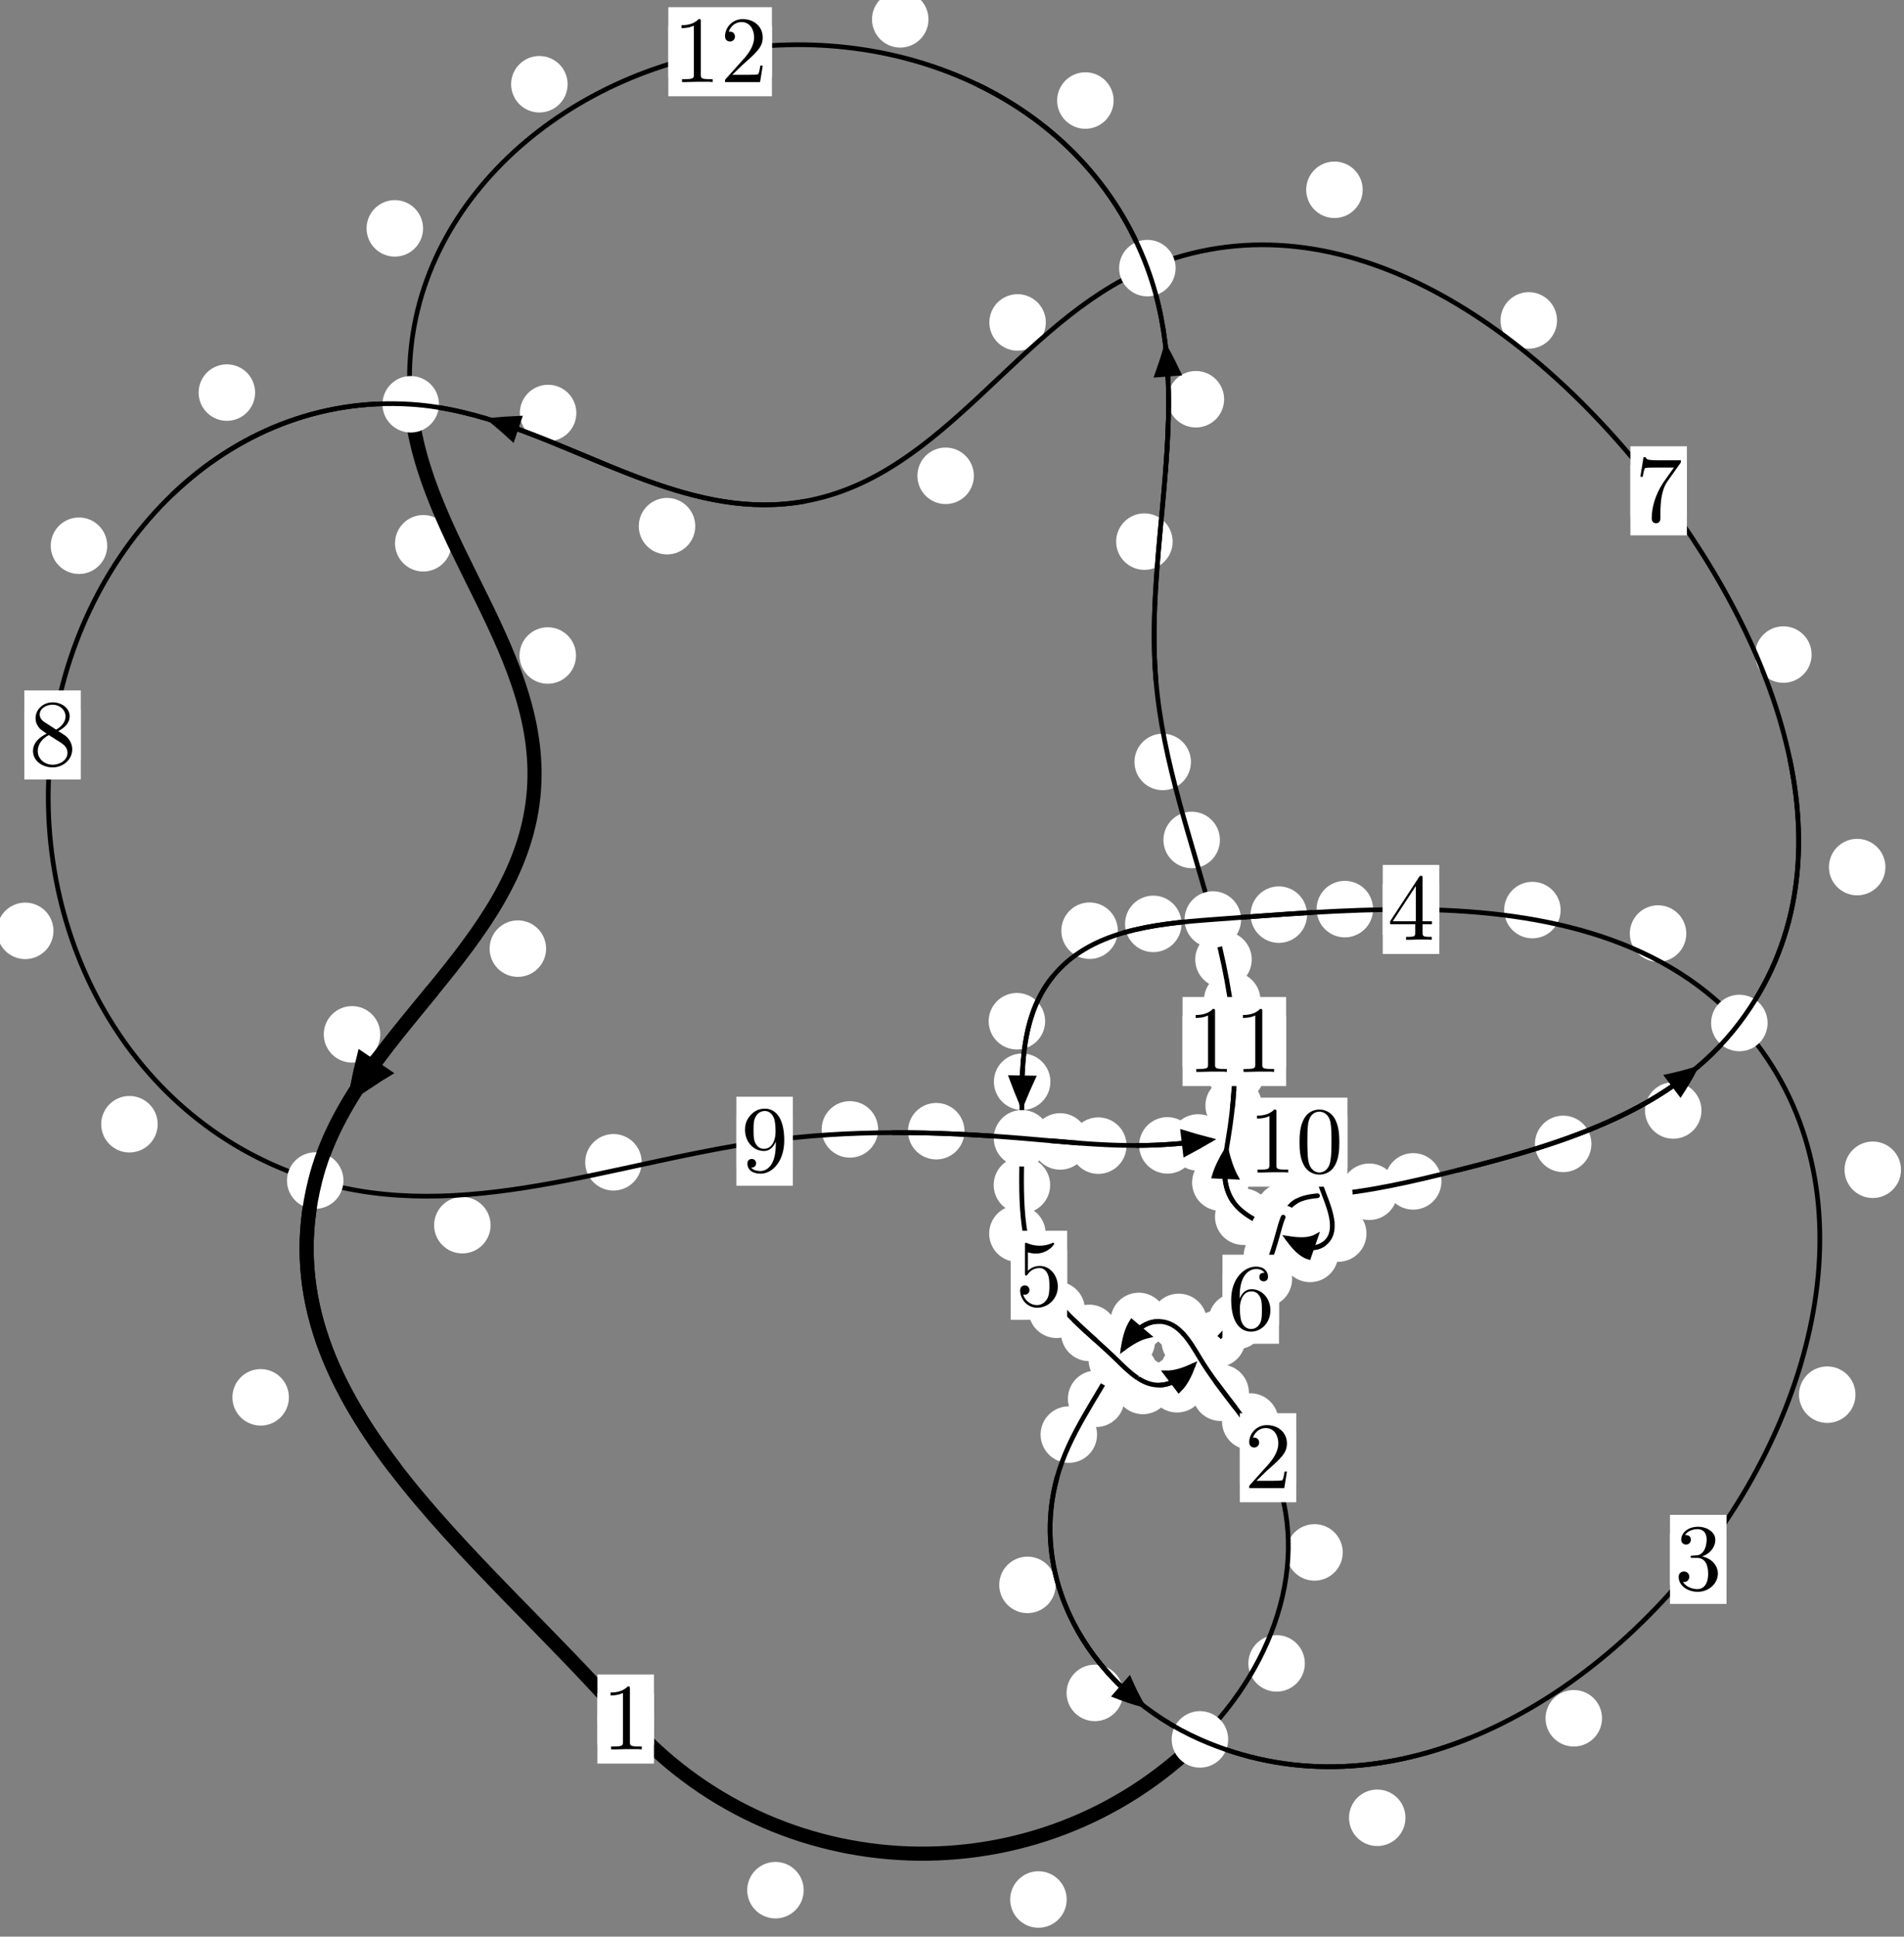 <?xml version="1.0"?>
<!-- Created by MetaPost 1.999 on 2021.07.05:2357 -->
<svg version="1.1" xmlns="http://www.w3.org/2000/svg" xmlns:xlink="http://www.w3.org/1999/xlink" width="201.518" height="204.868" viewBox="0 0 201.518 204.868">
<rect x="0" y="0" width="201.518" height="204.868" fill="#808080" stroke="none"/>
<!-- Original BoundingBox: -127.317062 -19.924866 74.201279 184.943192 -->
  <defs>
    <g transform="scale(0.01,0.01)" id="GLYPHcmr10_48">
      <path style="fill-rule: evenodd;" d="M460 -320C460 -400,455 -480,420 -554C374 -650,292 -666,250 -666C190 -666,117 -640,76 -547C44 -478,39 -400,39 -320C39 -245,43 -155,84 -79C127 2,200 22,249 22C303 22,379 1,423 -94C455 -163,460 -241,460 -320M249 -0C210 -0,151 -25,133 -121C122 -181,122 -273,122 -332C122 -396,122 -462,130 -516C149 -635,224 -644,249 -644C282 -644,348 -626,367 -527C377 -471,377 -395,377 -332C377 -257,377 -189,366 -125C351 -30,294 -0,249 -0"></path>
    </g>
    <g transform="scale(0.01,0.01)" id="GLYPHcmr10_49">
      <path style="fill-rule: evenodd;" d="M294 -640C294 -664,294 -666,271 -666C209 -602,121 -602,89 -602L89 -571C109 -571,168 -571,220 -597L220 -79C220 -43,217 -31,127 -31L95 -31L95 -0L257 -0L130 -3L217 -3L257 -3L297 -3L384 -3L419 -0L419 -31L387 -31C297 -31,294 -42,294 -79"></path>
    </g>
    <g transform="scale(0.01,0.01)" id="GLYPHcmr10_50">
      <path style="fill-rule: evenodd;" d="M127 -77L233 -180C389 -318,449 -372,449 -472C449 -586,359 -666,237 -666C124 -666,50 -574,50 -485C50 -429,100 -429,103 -429C120 -429,155 -441,155 -482C155 -508,137 -534,102 -534C94 -534,92 -534,89 -533C112 -598,166 -635,224 -635C315 -635,358 -554,358 -472C358 -392,308 -313,253 -251L61 -37C50 -26,50 -24,50 -0L421 -0L449 -174L424 -174C419 -144,412 -100,402 -85C395 -77,329 -77,307 -77"></path>
    </g>
    <g transform="scale(0.01,0.01)" id="GLYPHcmr10_51">
      <path style="fill-rule: evenodd;" d="M290 -352C372 -379,430 -449,430 -528C430 -610,342 -666,246 -666C145 -666,69 -606,69 -530C69 -497,91 -478,120 -478C151 -478,171 -500,171 -529C171 -579,124 -579,109 -579C140 -628,206 -641,242 -641C283 -641,338 -619,338 -529C338 -517,336 -459,310 -415C280 -367,246 -364,221 -363C213 -362,189 -360,182 -360C174 -359,167 -358,167 -348C167 -337,174 -337,191 -337L235 -337C317 -337,354 -269,354 -171C354 -35,285 -6,241 -6C198 -6,123 -23,88 -82C123 -77,154 -99,154 -137C154 -173,127 -193,98 -193C74 -193,42 -179,42 -135C42 -44,135 22,244 22C366 22,457 -69,457 -171C457 -253,394 -331,290 -352"></path>
    </g>
    <g transform="scale(0.01,0.01)" id="GLYPHcmr10_52">
      <path style="fill-rule: evenodd;" d="M294 -165L294 -78C294 -42,292 -31,218 -31L197 -31L197 -0L332 -0L238 -3L290 -3L332 -3L374 -3L427 -3L468 -0L468 -31L447 -31C373 -31,371 -42,371 -78L371 -165L471 -165L471 -196L371 -196L371 -651C371 -671,371 -677,355 -677C346 -677,343 -677,335 -665L28 -196L28 -165M300 -196L56 -196L300 -569"></path>
    </g>
    <g transform="scale(0.01,0.01)" id="GLYPHcmr10_53">
      <path style="fill-rule: evenodd;" d="M449 -201C449 -320,367 -420,259 -420C211 -420,168 -404,132 -369L132 -564C152 -558,185 -551,217 -551C340 -551,410 -642,410 -655C410 -661,407 -666,400 -666C399 -666,397 -666,392 -663C372 -654,323 -634,256 -634C216 -634,170 -641,123 -662C115 -665,113 -665,111 -665C101 -665,101 -657,101 -641L101 -345C101 -327,101 -319,115 -319C122 -319,124 -322,128 -328C139 -344,176 -398,257 -398C309 -398,334 -352,342 -334C358 -297,360 -258,360 -208C360 -173,360 -113,336 -71C312 -32,275 -6,229 -6C156 -6,99 -59,82 -118C85 -117,88 -116,99 -116C132 -116,149 -141,149 -165C149 -189,132 -214,99 -214C85 -214,50 -207,50 -161C50 -75,119 22,231 22C347 22,449 -74,449 -201"></path>
    </g>
    <g transform="scale(0.01,0.01)" id="GLYPHcmr10_54">
      <path style="fill-rule: evenodd;" d="M132 -328L132 -352C132 -605,256 -641,307 -641C331 -641,373 -635,395 -601C380 -601,340 -601,340 -556C340 -525,364 -510,386 -510C402 -510,432 -519,432 -558C432 -618,388 -666,305 -666C177 -666,42 -537,42 -316C42 -49,158 22,251 22C362 22,457 -72,457 -204C457 -331,368 -427,257 -427C189 -427,152 -376,132 -328M251 -6C188 -6,158 -66,152 -81C134 -128,134 -208,134 -226C134 -304,166 -404,256 -404C272 -404,318 -404,349 -342C367 -305,367 -254,367 -205C367 -157,367 -107,350 -71C320 -11,274 -6,251 -6"></path>
    </g>
    <g transform="scale(0.01,0.01)" id="GLYPHcmr10_55">
      <path style="fill-rule: evenodd;" d="M476 -609C485 -621,485 -623,485 -644L242 -644C120 -644,118 -657,114 -676L89 -676L56 -470L81 -470C84 -486,93 -549,106 -561C113 -567,191 -567,204 -567L411 -567C400 -551,321 -442,299 -409C209 -274,176 -135,176 -33C176 -23,176 22,222 22C268 22,268 -23,268 -33L268 -84C268 -139,271 -194,279 -248C283 -271,297 -357,341 -419"></path>
    </g>
    <g transform="scale(0.01,0.01)" id="GLYPHcmr10_56">
      <path style="fill-rule: evenodd;" d="M163 -457C117 -487,113 -521,113 -538C113 -599,178 -641,249 -641C322 -641,386 -589,386 -517C386 -460,347 -412,287 -377M309 -362C381 -399,430 -451,430 -517C430 -609,341 -666,250 -666C150 -666,69 -592,69 -499C69 -481,71 -436,113 -389C124 -377,161 -352,186 -335C128 -306,42 -250,42 -151C42 -45,144 22,249 22C362 22,457 -61,457 -168C457 -204,446 -249,408 -291C389 -312,373 -322,309 -362M209 -320L332 -242C360 -223,407 -193,407 -132C407 -58,332 -6,250 -6C164 -6,92 -68,92 -151C92 -209,124 -273,209 -320"></path>
    </g>
    <g transform="scale(0.01,0.01)" id="GLYPHcmr10_57">
      <path style="fill-rule: evenodd;" d="M367 -318L367 -286C367 -52,263 -6,205 -6C188 -6,134 -8,107 -42C151 -42,159 -71,159 -88C159 -119,135 -134,113 -134C97 -134,67 -125,67 -86C67 -19,121 22,206 22C335 22,457 -114,457 -329C457 -598,342 -666,253 -666C198 -666,149 -648,106 -603C65 -558,42 -516,42 -441C42 -316,130 -218,242 -218C303 -218,344 -260,367 -318M243 -241C227 -241,181 -241,150 -304C132 -341,132 -391,132 -440C132 -494,132 -541,153 -578C180 -628,218 -641,253 -641C299 -641,332 -607,349 -562C361 -530,365 -467,365 -421C365 -338,331 -241,243 -241"></path>
    </g>
  </defs>
  <path d="M85.062 199.951C85.062 199.158,84.748 198.398,84.187 197.838C83.627 197.277,82.866 196.962,82.074 196.962C81.281 196.962,80.521 197.277,79.96 197.838C79.4 198.398,79.085 199.158,79.085 199.951C79.085 200.744,79.4 201.504,79.96 202.064C80.521 202.625,81.281 202.94,82.074 202.94C82.866 202.94,83.627 202.625,84.187 202.064C84.748 201.504,85.062 200.744,85.062 199.951Z" style="fill: rgb(100%,100%,100%);stroke: none;"></path>
  <path d="M69.211 181.849C69.211 181.056,68.896 180.296,68.335 179.735C67.775 179.175,67.015 178.86,66.222 178.86C65.429 178.86,64.669 179.175,64.109 179.735C63.548 180.296,63.233 181.056,63.233 181.849C63.233 182.641,63.548 183.401,64.109 183.962C64.669 184.522,65.429 184.837,66.222 184.837C67.015 184.837,67.775 184.522,68.335 183.962C68.896 183.401,69.211 182.641,69.211 181.849Z" style="fill: rgb(100%,100%,100%);stroke: none;"></path>
  <path d="M138.103 175.96C138.103 175.167,137.788 174.407,137.228 173.846C136.667 173.286,135.907 172.971,135.114 172.971C134.322 172.971,133.562 173.286,133.001 173.846C132.441 174.407,132.126 175.167,132.126 175.96C132.126 176.752,132.441 177.513,133.001 178.073C133.562 178.633,134.322 178.948,135.114 178.948C135.907 178.948,136.667 178.633,137.228 178.073C137.788 177.513,138.103 176.752,138.103 175.96Z" style="fill: rgb(100%,100%,100%);stroke: none;"></path>
  <path d="M112.897 200.936C112.897 200.143,112.582 199.383,112.021 198.823C111.461 198.262,110.701 197.947,109.908 197.947C109.115 197.947,108.355 198.262,107.795 198.823C107.234 199.383,106.919 200.143,106.919 200.936C106.919 201.729,107.234 202.489,107.795 203.049C108.355 203.61,109.115 203.925,109.908 203.925C110.701 203.925,111.461 203.61,112.021 203.049C112.582 202.489,112.897 201.729,112.897 200.936Z" style="fill: rgb(100%,100%,100%);stroke: none;"></path>
  <path d="M135.316 150.372C135.316 149.58,135.001 148.82,134.441 148.259C133.88 147.699,133.12 147.384,132.327 147.384C131.535 147.384,130.774 147.699,130.214 148.259C129.653 148.82,129.338 149.58,129.338 150.372C129.338 151.165,129.653 151.925,130.214 152.486C130.774 153.046,131.535 153.361,132.327 153.361C133.12 153.361,133.88 153.046,134.441 152.486C135.001 151.925,135.316 151.165,135.316 150.372Z" style="fill: rgb(100%,100%,100%);stroke: none;"></path>
  <path d="M142.115 164.22C142.115 163.427,141.8 162.667,141.24 162.106C140.679 161.546,139.919 161.231,139.126 161.231C138.334 161.231,137.573 161.546,137.013 162.106C136.452 162.667,136.138 163.427,136.138 164.22C136.138 165.012,136.452 165.773,137.013 166.333C137.573 166.894,138.334 167.209,139.126 167.209C139.919 167.209,140.679 166.894,141.24 166.333C141.8 165.773,142.115 165.012,142.115 164.22Z" style="fill: rgb(100%,100%,100%);stroke: none;"></path>
  <path d="M128.907 141.874C128.907 141.081,128.592 140.321,128.032 139.76C127.471 139.2,126.711 138.885,125.918 138.885C125.126 138.885,124.366 139.2,123.805 139.76C123.245 140.321,122.93 141.081,122.93 141.874C122.93 142.666,123.245 143.426,123.805 143.987C124.366 144.547,125.126 144.862,125.918 144.862C126.711 144.862,127.471 144.547,128.032 143.987C128.592 143.426,128.907 142.666,128.907 141.874Z" style="fill: rgb(100%,100%,100%);stroke: none;"></path>
  <path d="M132.183 147.331C132.183 146.538,131.868 145.778,131.308 145.218C130.747 144.657,129.987 144.342,129.195 144.342C128.402 144.342,127.642 144.657,127.081 145.218C126.521 145.778,126.206 146.538,126.206 147.331C126.206 148.124,126.521 148.884,127.081 149.444C127.642 150.005,128.402 150.32,129.195 150.32C129.987 150.32,130.747 150.005,131.308 149.444C131.868 148.884,132.183 148.124,132.183 147.331Z" style="fill: rgb(100%,100%,100%);stroke: none;"></path>
  <path d="M123.518 139.737C123.518 138.944,123.203 138.184,122.643 137.623C122.082 137.063,121.322 136.748,120.53 136.748C119.737 136.748,118.977 137.063,118.416 137.623C117.856 138.184,117.541 138.944,117.541 139.737C117.541 140.529,117.856 141.29,118.416 141.85C118.977 142.411,119.737 142.725,120.53 142.725C121.322 142.725,122.082 142.411,122.643 141.85C123.203 141.29,123.518 140.529,123.518 139.737Z" style="fill: rgb(100%,100%,100%);stroke: none;"></path>
  <path d="M127.746 139.837C127.746 139.045,127.431 138.285,126.87 137.724C126.31 137.164,125.55 136.849,124.757 136.849C123.964 136.849,123.204 137.164,122.644 137.724C122.083 138.285,121.768 139.045,121.768 139.837C121.768 140.63,122.083 141.39,122.644 141.951C123.204 142.511,123.964 142.826,124.757 142.826C125.55 142.826,126.31 142.511,126.87 141.951C127.431 141.39,127.746 140.63,127.746 139.837Z" style="fill: rgb(100%,100%,100%);stroke: none;"></path>
  <path d="M119.003 147.968C119.003 147.175,118.688 146.415,118.128 145.855C117.567 145.294,116.807 144.979,116.015 144.979C115.222 144.979,114.462 145.294,113.901 145.855C113.341 146.415,113.026 147.175,113.026 147.968C113.026 148.761,113.341 149.521,113.901 150.081C114.462 150.642,115.222 150.957,116.015 150.957C116.807 150.957,117.567 150.642,118.128 150.081C118.688 149.521,119.003 148.761,119.003 147.968Z" style="fill: rgb(100%,100%,100%);stroke: none;"></path>
  <path d="M122.251 141.883C122.251 141.09,121.936 140.33,121.375 139.77C120.815 139.209,120.055 138.894,119.262 138.894C118.469 138.894,117.709 139.209,117.149 139.77C116.588 140.33,116.273 141.09,116.273 141.883C116.273 142.676,116.588 143.436,117.149 143.996C117.709 144.557,118.469 144.872,119.262 144.872C120.055 144.872,120.815 144.557,121.375 143.996C121.936 143.436,122.251 142.676,122.251 141.883Z" style="fill: rgb(100%,100%,100%);stroke: none;"></path>
  <path d="M111.736 167.656C111.736 166.863,111.421 166.103,110.861 165.542C110.3 164.982,109.54 164.667,108.747 164.667C107.955 164.667,107.195 164.982,106.634 165.542C106.074 166.103,105.759 166.863,105.759 167.656C105.759 168.448,106.074 169.209,106.634 169.769C107.195 170.33,107.955 170.644,108.747 170.644C109.54 170.644,110.3 170.33,110.861 169.769C111.421 169.209,111.736 168.448,111.736 167.656Z" style="fill: rgb(100%,100%,100%);stroke: none;"></path>
  <path d="M116.112 151.756C116.112 150.964,115.797 150.203,115.237 149.643C114.676 149.082,113.916 148.767,113.124 148.767C112.331 148.767,111.571 149.082,111.01 149.643C110.45 150.203,110.135 150.964,110.135 151.756C110.135 152.549,110.45 153.309,111.01 153.87C111.571 154.43,112.331 154.745,113.124 154.745C113.916 154.745,114.676 154.43,115.237 153.87C115.797 153.309,116.112 152.549,116.112 151.756Z" style="fill: rgb(100%,100%,100%);stroke: none;"></path>
  <path d="M148.755 192.294C148.755 191.501,148.44 190.741,147.88 190.18C147.319 189.62,146.559 189.305,145.766 189.305C144.974 189.305,144.214 189.62,143.653 190.18C143.093 190.741,142.778 191.501,142.778 192.294C142.778 193.086,143.093 193.847,143.653 194.407C144.214 194.967,144.974 195.282,145.766 195.282C146.559 195.282,147.319 194.967,147.88 194.407C148.44 193.847,148.755 193.086,148.755 192.294Z" style="fill: rgb(100%,100%,100%);stroke: none;"></path>
  <path d="M118.863 179.083C118.863 178.29,118.548 177.53,117.988 176.97C117.427 176.409,116.667 176.094,115.875 176.094C115.082 176.094,114.322 176.409,113.761 176.97C113.201 177.53,112.886 178.29,112.886 179.083C112.886 179.876,113.201 180.636,113.761 181.197C114.322 181.757,115.082 182.072,115.875 182.072C116.667 182.072,117.427 181.757,117.988 181.197C118.548 180.636,118.863 179.876,118.863 179.083Z" style="fill: rgb(100%,100%,100%);stroke: none;"></path>
  <path d="M196.383 147.535C196.383 146.742,196.068 145.982,195.508 145.421C194.947 144.861,194.187 144.546,193.394 144.546C192.602 144.546,191.842 144.861,191.281 145.421C190.721 145.982,190.406 146.742,190.406 147.535C190.406 148.327,190.721 149.088,191.281 149.648C191.842 150.209,192.602 150.524,193.394 150.524C194.187 150.524,194.947 150.209,195.508 149.648C196.068 149.088,196.383 148.327,196.383 147.535Z" style="fill: rgb(100%,100%,100%);stroke: none;"></path>
  <path d="M169.557 181.765C169.557 180.973,169.242 180.213,168.682 179.652C168.121 179.092,167.361 178.777,166.569 178.777C165.776 178.777,165.016 179.092,164.455 179.652C163.895 180.213,163.58 180.973,163.58 181.765C163.58 182.558,163.895 183.318,164.455 183.879C165.016 184.439,165.776 184.754,166.569 184.754C167.361 184.754,168.121 184.439,168.682 183.879C169.242 183.318,169.557 182.558,169.557 181.765Z" style="fill: rgb(100%,100%,100%);stroke: none;"></path>
  <path d="M178.475 98.754C178.475 97.962,178.161 97.201,177.6 96.641C177.04 96.08,176.279 95.765,175.487 95.765C174.694 95.765,173.934 96.08,173.373 96.641C172.813 97.201,172.498 97.962,172.498 98.754C172.498 99.547,172.813 100.307,173.373 100.868C173.934 101.428,174.694 101.743,175.487 101.743C176.279 101.743,177.04 101.428,177.6 100.868C178.161 100.307,178.475 99.547,178.475 98.754Z" style="fill: rgb(100%,100%,100%);stroke: none;"></path>
  <path d="M201.201 123.743C201.201 122.951,200.886 122.191,200.326 121.63C199.765 121.07,199.005 120.755,198.213 120.755C197.42 120.755,196.66 121.07,196.099 121.63C195.539 122.191,195.224 122.951,195.224 123.743C195.224 124.536,195.539 125.296,196.099 125.857C196.66 126.417,197.42 126.732,198.213 126.732C199.005 126.732,199.765 126.417,200.326 125.857C200.886 125.296,201.201 124.536,201.201 123.743Z" style="fill: rgb(100%,100%,100%);stroke: none;"></path>
  <path d="M145.325 96.17C145.325 95.377,145.01 94.617,144.45 94.057C143.889 93.496,143.129 93.181,142.336 93.181C141.544 93.181,140.783 93.496,140.223 94.057C139.663 94.617,139.348 95.377,139.348 96.17C139.348 96.963,139.663 97.723,140.223 98.283C140.783 98.844,141.544 99.159,142.336 99.159C143.129 99.159,143.889 98.844,144.45 98.283C145.01 97.723,145.325 96.963,145.325 96.17Z" style="fill: rgb(100%,100%,100%);stroke: none;"></path>
  <path d="M165.177 96.272C165.177 95.479,164.862 94.719,164.302 94.159C163.741 93.598,162.981 93.283,162.188 93.283C161.396 93.283,160.635 93.598,160.075 94.159C159.514 94.719,159.2 95.479,159.2 96.272C159.2 97.065,159.514 97.825,160.075 98.385C160.635 98.946,161.396 99.261,162.188 99.261C162.981 99.261,163.741 98.946,164.302 98.385C164.862 97.825,165.177 97.065,165.177 96.272Z" style="fill: rgb(100%,100%,100%);stroke: none;"></path>
  <path d="M125.053 97.733C125.053 96.94,124.738 96.18,124.177 95.619C123.617 95.059,122.857 94.744,122.064 94.744C121.271 94.744,120.511 95.059,119.951 95.619C119.39 96.18,119.075 96.94,119.075 97.733C119.075 98.525,119.39 99.286,119.951 99.846C120.511 100.407,121.271 100.721,122.064 100.721C122.857 100.721,123.617 100.407,124.177 99.846C124.738 99.286,125.053 98.525,125.053 97.733Z" style="fill: rgb(100%,100%,100%);stroke: none;"></path>
  <path d="M138.339 96.754C138.339 95.961,138.024 95.201,137.463 94.641C136.903 94.08,136.143 93.765,135.35 93.765C134.557 93.765,133.797 94.08,133.237 94.641C132.676 95.201,132.361 95.961,132.361 96.754C132.361 97.547,132.676 98.307,133.237 98.867C133.797 99.428,134.557 99.743,135.35 99.743C136.143 99.743,136.903 99.428,137.463 98.867C138.024 98.307,138.339 97.547,138.339 96.754Z" style="fill: rgb(100%,100%,100%);stroke: none;"></path>
  <path d="M110.616 108.029C110.616 107.236,110.301 106.476,109.741 105.916C109.18 105.355,108.42 105.04,107.627 105.04C106.835 105.04,106.075 105.355,105.514 105.916C104.954 106.476,104.639 107.236,104.639 108.029C104.639 108.822,104.954 109.582,105.514 110.142C106.075 110.703,106.835 111.018,107.627 111.018C108.42 111.018,109.18 110.703,109.741 110.142C110.301 109.582,110.616 108.822,110.616 108.029Z" style="fill: rgb(100%,100%,100%);stroke: none;"></path>
  <path d="M118.309 98.454C118.309 97.661,117.994 96.901,117.433 96.341C116.873 95.78,116.113 95.465,115.32 95.465C114.527 95.465,113.767 95.78,113.207 96.341C112.646 96.901,112.331 97.661,112.331 98.454C112.331 99.247,112.646 100.007,113.207 100.567C113.767 101.128,114.527 101.443,115.32 101.443C116.113 101.443,116.873 101.128,117.433 100.567C117.994 100.007,118.309 99.247,118.309 98.454Z" style="fill: rgb(100%,100%,100%);stroke: none;"></path>
  <path d="M111.147 125.358C111.147 124.565,110.832 123.805,110.272 123.244C109.712 122.684,108.951 122.369,108.159 122.369C107.366 122.369,106.606 122.684,106.045 123.244C105.485 123.805,105.17 124.565,105.17 125.358C105.17 126.15,105.485 126.91,106.045 127.471C106.606 128.031,107.366 128.346,108.159 128.346C108.951 128.346,109.712 128.031,110.272 127.471C110.832 126.91,111.147 126.15,111.147 125.358Z" style="fill: rgb(100%,100%,100%);stroke: none;"></path>
  <path d="M111.172 114.432C111.172 113.639,110.857 112.879,110.296 112.319C109.736 111.758,108.976 111.443,108.183 111.443C107.39 111.443,106.63 111.758,106.07 112.319C105.509 112.879,105.194 113.639,105.194 114.432C105.194 115.225,105.509 115.985,106.07 116.545C106.63 117.106,107.39 117.421,108.183 117.421C108.976 117.421,109.736 117.106,110.296 116.545C110.857 115.985,111.172 115.225,111.172 114.432Z" style="fill: rgb(100%,100%,100%);stroke: none;"></path>
  <path d="M114.828 138.554C114.828 137.761,114.513 137.001,113.953 136.441C113.392 135.88,112.632 135.565,111.839 135.565C111.047 135.565,110.286 135.88,109.726 136.441C109.166 137.001,108.851 137.761,108.851 138.554C108.851 139.347,109.166 140.107,109.726 140.667C110.286 141.228,111.047 141.543,111.839 141.543C112.632 141.543,113.392 141.228,113.953 140.667C114.513 140.107,114.828 139.347,114.828 138.554Z" style="fill: rgb(100%,100%,100%);stroke: none;"></path>
  <path d="M110.671 130.496C110.671 129.703,110.357 128.943,109.796 128.382C109.236 127.822,108.475 127.507,107.683 127.507C106.89 127.507,106.13 127.822,105.569 128.382C105.009 128.943,104.694 129.703,104.694 130.496C104.694 131.288,105.009 132.049,105.569 132.609C106.13 133.17,106.89 133.485,107.683 133.485C108.475 133.485,109.236 133.17,109.796 132.609C110.357 132.049,110.671 131.288,110.671 130.496Z" style="fill: rgb(100%,100%,100%);stroke: none;"></path>
  <path d="M122.531 145.164C122.531 144.371,122.216 143.611,121.656 143.051C121.095 142.49,120.335 142.175,119.543 142.175C118.75 142.175,117.99 142.49,117.429 143.051C116.869 143.611,116.554 144.371,116.554 145.164C116.554 145.957,116.869 146.717,117.429 147.277C117.99 147.838,118.75 148.153,119.543 148.153C120.335 148.153,121.095 147.838,121.656 147.277C122.216 146.717,122.531 145.957,122.531 145.164Z" style="fill: rgb(100%,100%,100%);stroke: none;"></path>
  <path d="M118.274 141C118.274 140.207,117.959 139.447,117.398 138.887C116.838 138.326,116.078 138.011,115.285 138.011C114.492 138.011,113.732 138.326,113.172 138.887C112.611 139.447,112.296 140.207,112.296 141C112.296 141.793,112.611 142.553,113.172 143.113C113.732 143.674,114.492 143.989,115.285 143.989C116.078 143.989,116.838 143.674,117.398 143.113C117.959 142.553,118.274 141.793,118.274 141Z" style="fill: rgb(100%,100%,100%);stroke: none;"></path>
  <path d="M127.564 146.432C127.564 145.64,127.249 144.879,126.689 144.319C126.128 143.758,125.368 143.443,124.575 143.443C123.783 143.443,123.022 143.758,122.462 144.319C121.901 144.879,121.587 145.64,121.587 146.432C121.587 147.225,121.901 147.985,122.462 148.546C123.022 149.106,123.783 149.421,124.575 149.421C125.368 149.421,126.128 149.106,126.689 148.546C127.249 147.985,127.564 147.225,127.564 146.432Z" style="fill: rgb(100%,100%,100%);stroke: none;"></path>
  <path d="M123.949 146.612C123.949 145.819,123.634 145.059,123.073 144.499C122.513 143.938,121.753 143.623,120.96 143.623C120.167 143.623,119.407 143.938,118.847 144.499C118.286 145.059,117.971 145.819,117.971 146.612C117.971 147.405,118.286 148.165,118.847 148.725C119.407 149.286,120.167 149.601,120.96 149.601C121.753 149.601,122.513 149.286,123.073 148.725C123.634 148.165,123.949 147.405,123.949 146.612Z" style="fill: rgb(100%,100%,100%);stroke: none;"></path>
  <path d="M131.824 141.627C131.824 140.834,131.509 140.074,130.949 139.513C130.388 138.953,129.628 138.638,128.836 138.638C128.043 138.638,127.283 138.953,126.722 139.513C126.162 140.074,125.847 140.834,125.847 141.627C125.847 142.419,126.162 143.18,126.722 143.74C127.283 144.3,128.043 144.615,128.836 144.615C129.628 144.615,130.388 144.3,130.949 143.74C131.509 143.18,131.824 142.419,131.824 141.627Z" style="fill: rgb(100%,100%,100%);stroke: none;"></path>
  <path d="M128.81 144.991C128.81 144.198,128.495 143.438,127.935 142.878C127.374 142.317,126.614 142.002,125.821 142.002C125.029 142.002,124.268 142.317,123.708 142.878C123.148 143.438,122.833 144.198,122.833 144.991C122.833 145.784,123.148 146.544,123.708 147.104C124.268 147.665,125.029 147.98,125.821 147.98C126.614 147.98,127.374 147.665,127.935 147.104C128.495 146.544,128.81 145.784,128.81 144.991Z" style="fill: rgb(100%,100%,100%);stroke: none;"></path>
  <path d="M136.756 135.286C136.756 134.493,136.441 133.733,135.881 133.173C135.32 132.612,134.56 132.297,133.767 132.297C132.975 132.297,132.214 132.612,131.654 133.173C131.093 133.733,130.778 134.493,130.778 135.286C130.778 136.079,131.093 136.839,131.654 137.399C132.214 137.96,132.975 138.275,133.767 138.275C134.56 138.275,135.32 137.96,135.881 137.399C136.441 136.839,136.756 136.079,136.756 135.286Z" style="fill: rgb(100%,100%,100%);stroke: none;"></path>
  <path d="M133.872 139.75C133.872 138.957,133.557 138.197,132.997 137.636C132.436 137.076,131.676 136.761,130.883 136.761C130.091 136.761,129.331 137.076,128.77 137.636C128.21 138.197,127.895 138.957,127.895 139.75C127.895 140.542,128.21 141.303,128.77 141.863C129.331 142.424,130.091 142.739,130.883 142.739C131.676 142.739,132.436 142.424,132.997 141.863C133.557 141.303,133.872 140.542,133.872 139.75Z" style="fill: rgb(100%,100%,100%);stroke: none;"></path>
  <path d="M138.579 129.286C138.579 128.494,138.264 127.733,137.704 127.173C137.143 126.612,136.383 126.298,135.59 126.298C134.798 126.298,134.038 126.612,133.477 127.173C132.917 127.733,132.602 128.494,132.602 129.286C132.602 130.079,132.917 130.839,133.477 131.4C134.038 131.96,134.798 132.275,135.59 132.275C136.383 132.275,137.143 131.96,137.704 131.4C138.264 130.839,138.579 130.079,138.579 129.286Z" style="fill: rgb(100%,100%,100%);stroke: none;"></path>
  <path d="M137.608 132.852C137.608 132.059,137.293 131.299,136.733 130.739C136.172 130.178,135.412 129.863,134.619 129.863C133.827 129.863,133.067 130.178,132.506 130.739C131.946 131.299,131.631 132.059,131.631 132.852C131.631 133.645,131.946 134.405,132.506 134.965C133.067 135.526,133.827 135.841,134.619 135.841C135.412 135.841,136.172 135.526,136.733 134.965C137.293 134.405,137.608 133.645,137.608 132.852Z" style="fill: rgb(100%,100%,100%);stroke: none;"></path>
  <path d="M140.67 126.6C140.67 125.807,140.355 125.047,139.794 124.486C139.234 123.926,138.474 123.611,137.681 123.611C136.888 123.611,136.128 123.926,135.568 124.486C135.007 125.047,134.692 125.807,134.692 126.6C134.692 127.392,135.007 128.152,135.568 128.713C136.128 129.273,136.888 129.588,137.681 129.588C138.474 129.588,139.234 129.273,139.794 128.713C140.355 128.152,140.67 127.392,140.67 126.6Z" style="fill: rgb(100%,100%,100%);stroke: none;"></path>
  <path d="M138.877 128.133C138.877 127.341,138.562 126.58,138.002 126.02C137.441 125.459,136.681 125.145,135.888 125.145C135.096 125.145,134.335 125.459,133.775 126.02C133.215 126.58,132.9 127.341,132.9 128.133C132.9 128.926,133.215 129.686,133.775 130.247C134.335 130.807,135.096 131.122,135.888 131.122C136.681 131.122,137.441 130.807,138.002 130.247C138.562 129.686,138.877 128.926,138.877 128.133Z" style="fill: rgb(100%,100%,100%);stroke: none;"></path>
  <path d="M147.912 126.069C147.912 125.276,147.597 124.516,147.037 123.956C146.477 123.395,145.716 123.08,144.924 123.08C144.131 123.08,143.371 123.395,142.81 123.956C142.25 124.516,141.935 125.276,141.935 126.069C141.935 126.862,142.25 127.622,142.81 128.182C143.371 128.743,144.131 129.058,144.924 129.058C145.716 129.058,146.477 128.743,147.037 128.182C147.597 127.622,147.912 126.862,147.912 126.069Z" style="fill: rgb(100%,100%,100%);stroke: none;"></path>
  <path d="M141.95 126.525C141.95 125.732,141.635 124.972,141.075 124.411C140.514 123.851,139.754 123.536,138.962 123.536C138.169 123.536,137.409 123.851,136.848 124.411C136.288 124.972,135.973 125.732,135.973 126.525C135.973 127.317,136.288 128.077,136.848 128.638C137.409 129.198,138.169 129.513,138.962 129.513C139.754 129.513,140.514 129.198,141.075 128.638C141.635 128.077,141.95 127.317,141.95 126.525Z" style="fill: rgb(100%,100%,100%);stroke: none;"></path>
  <path d="M168.433 121.005C168.433 120.213,168.119 119.452,167.558 118.892C166.998 118.331,166.237 118.017,165.445 118.017C164.652 118.017,163.892 118.331,163.331 118.892C162.771 119.452,162.456 120.213,162.456 121.005C162.456 121.798,162.771 122.558,163.331 123.119C163.892 123.679,164.652 123.994,165.445 123.994C166.237 123.994,166.998 123.679,167.558 123.119C168.119 122.558,168.433 121.798,168.433 121.005Z" style="fill: rgb(100%,100%,100%);stroke: none;"></path>
  <path d="M152.56 124.971C152.56 124.178,152.245 123.418,151.684 122.858C151.124 122.297,150.363 121.982,149.571 121.982C148.778 121.982,148.018 122.297,147.457 122.858C146.897 123.418,146.582 124.178,146.582 124.971C146.582 125.764,146.897 126.524,147.457 127.084C148.018 127.645,148.778 127.96,149.571 127.96C150.363 127.96,151.124 127.645,151.684 127.084C152.245 126.524,152.56 125.764,152.56 124.971Z" style="fill: rgb(100%,100%,100%);stroke: none;"></path>
  <path d="M199.551 91.725C199.551 90.932,199.236 90.172,198.675 89.611C198.115 89.051,197.354 88.736,196.562 88.736C195.769 88.736,195.009 89.051,194.448 89.611C193.888 90.172,193.573 90.932,193.573 91.725C193.573 92.517,193.888 93.277,194.448 93.838C195.009 94.398,195.769 94.713,196.562 94.713C197.354 94.713,198.115 94.398,198.675 93.838C199.236 93.277,199.551 92.517,199.551 91.725Z" style="fill: rgb(100%,100%,100%);stroke: none;"></path>
  <path d="M180.082 117.471C180.082 116.678,179.767 115.918,179.207 115.357C178.646 114.797,177.886 114.482,177.093 114.482C176.301 114.482,175.54 114.797,174.98 115.357C174.419 115.918,174.105 116.678,174.105 117.471C174.105 118.263,174.419 119.024,174.98 119.584C175.54 120.145,176.301 120.459,177.093 120.459C177.886 120.459,178.646 120.145,179.207 119.584C179.767 119.024,180.082 118.263,180.082 117.471Z" style="fill: rgb(100%,100%,100%);stroke: none;"></path>
  <path d="M164.795 33.895C164.795 33.102,164.48 32.342,163.92 31.781C163.359 31.221,162.599 30.906,161.806 30.906C161.014 30.906,160.253 31.221,159.693 31.781C159.132 32.342,158.818 33.102,158.818 33.895C158.818 34.687,159.132 35.447,159.693 36.008C160.253 36.568,161.014 36.883,161.806 36.883C162.599 36.883,163.359 36.568,163.92 36.008C164.48 35.447,164.795 34.687,164.795 33.895Z" style="fill: rgb(100%,100%,100%);stroke: none;"></path>
  <path d="M191.74 69.242C191.74 68.45,191.425 67.689,190.865 67.129C190.304 66.569,189.544 66.254,188.751 66.254C187.959 66.254,187.198 66.569,186.638 67.129C186.077 67.689,185.762 68.45,185.762 69.242C185.762 70.035,186.077 70.795,186.638 71.356C187.198 71.916,187.959 72.231,188.751 72.231C189.544 72.231,190.304 71.916,190.865 71.356C191.425 70.795,191.74 70.035,191.74 69.242Z" style="fill: rgb(100%,100%,100%);stroke: none;"></path>
  <path d="M110.689 34.108C110.689 33.316,110.374 32.555,109.814 31.995C109.253 31.435,108.493 31.12,107.701 31.12C106.908 31.12,106.148 31.435,105.587 31.995C105.027 32.555,104.712 33.316,104.712 34.108C104.712 34.901,105.027 35.661,105.587 36.222C106.148 36.782,106.908 37.097,107.701 37.097C108.493 37.097,109.253 36.782,109.814 36.222C110.374 35.661,110.689 34.901,110.689 34.108Z" style="fill: rgb(100%,100%,100%);stroke: none;"></path>
  <path d="M144.226 20.076C144.226 19.284,143.911 18.523,143.351 17.963C142.79 17.403,142.03 17.088,141.237 17.088C140.445 17.088,139.684 17.403,139.124 17.963C138.563 18.523,138.248 19.284,138.248 20.076C138.248 20.869,138.563 21.629,139.124 22.19C139.684 22.75,140.445 23.065,141.237 23.065C142.03 23.065,142.79 22.75,143.351 22.19C143.911 21.629,144.226 20.869,144.226 20.076Z" style="fill: rgb(100%,100%,100%);stroke: none;"></path>
  <path d="M73.586 55.66C73.586 54.868,73.271 54.108,72.71 53.547C72.15 52.987,71.39 52.672,70.597 52.672C69.804 52.672,69.044 52.987,68.484 53.547C67.923 54.108,67.608 54.868,67.608 55.66C67.608 56.453,67.923 57.213,68.484 57.774C69.044 58.334,69.804 58.649,70.597 58.649C71.39 58.649,72.15 58.334,72.71 57.774C73.271 57.213,73.586 56.453,73.586 55.66Z" style="fill: rgb(100%,100%,100%);stroke: none;"></path>
  <path d="M103.074 50.333C103.074 49.54,102.759 48.78,102.198 48.22C101.638 47.659,100.878 47.344,100.085 47.344C99.292 47.344,98.532 47.659,97.972 48.22C97.411 48.78,97.096 49.54,97.096 50.333C97.096 51.126,97.411 51.886,97.972 52.447C98.532 53.007,99.292 53.322,100.085 53.322C100.878 53.322,101.638 53.007,102.198 52.447C102.759 51.886,103.074 51.126,103.074 50.333Z" style="fill: rgb(100%,100%,100%);stroke: none;"></path>
  <path d="M27 41.529C27 40.736,26.685 39.976,26.125 39.415C25.564 38.855,24.804 38.54,24.011 38.54C23.219 38.54,22.458 38.855,21.898 39.415C21.337 39.976,21.022 40.736,21.022 41.529C21.022 42.321,21.337 43.082,21.898 43.642C22.458 44.203,23.219 44.517,24.011 44.517C24.804 44.517,25.564 44.203,26.125 43.642C26.685 43.082,27 42.321,27 41.529Z" style="fill: rgb(100%,100%,100%);stroke: none;"></path>
  <path d="M60.999 43.691C60.999 42.898,60.684 42.138,60.124 41.577C59.563 41.017,58.803 40.702,58.01 40.702C57.218 40.702,56.458 41.017,55.897 41.577C55.337 42.138,55.022 42.898,55.022 43.691C55.022 44.483,55.337 45.243,55.897 45.804C56.458 46.364,57.218 46.679,58.01 46.679C58.803 46.679,59.563 46.364,60.124 45.804C60.684 45.243,60.999 44.483,60.999 43.691Z" style="fill: rgb(100%,100%,100%);stroke: none;"></path>
  <path d="M5.66 98.47C5.66 97.677,5.345 96.917,4.785 96.357C4.225 95.796,3.464 95.481,2.672 95.481C1.879 95.481,1.119 95.796,0.558 96.357C-0.002 96.917,-0.317 97.677,-0.317 98.47C-0.317 99.263,-0.002 100.023,0.558 100.583C1.119 101.144,1.879 101.459,2.672 101.459C3.464 101.459,4.225 101.144,4.785 100.583C5.345 100.023,5.66 99.263,5.66 98.47Z" style="fill: rgb(100%,100%,100%);stroke: none;"></path>
  <path d="M11.347 57.731C11.347 56.938,11.032 56.178,10.471 55.617C9.911 55.057,9.151 54.742,8.358 54.742C7.565 54.742,6.805 55.057,6.245 55.617C5.684 56.178,5.369 56.938,5.369 57.731C5.369 58.523,5.684 59.283,6.245 59.844C6.805 60.404,7.565 60.719,8.358 60.719C9.151 60.719,9.911 60.404,10.471 59.844C11.032 59.283,11.347 58.523,11.347 57.731Z" style="fill: rgb(100%,100%,100%);stroke: none;"></path>
  <path d="M51.924 129.604C51.924 128.812,51.609 128.051,51.048 127.491C50.488 126.93,49.728 126.616,48.935 126.616C48.142 126.616,47.382 126.93,46.822 127.491C46.261 128.051,45.946 128.812,45.946 129.604C45.946 130.397,46.261 131.157,46.822 131.718C47.382 132.278,48.142 132.593,48.935 132.593C49.728 132.593,50.488 132.278,51.048 131.718C51.609 131.157,51.924 130.397,51.924 129.604Z" style="fill: rgb(100%,100%,100%);stroke: none;"></path>
  <path d="M16.688 118.926C16.688 118.133,16.373 117.373,15.813 116.813C15.253 116.252,14.492 115.937,13.7 115.937C12.907 115.937,12.147 116.252,11.586 116.813C11.026 117.373,10.711 118.133,10.711 118.926C10.711 119.719,11.026 120.479,11.586 121.039C12.147 121.6,12.907 121.915,13.7 121.915C14.492 121.915,15.253 121.6,15.813 121.039C16.373 120.479,16.688 119.719,16.688 118.926Z" style="fill: rgb(100%,100%,100%);stroke: none;"></path>
  <path d="M92.939 119.471C92.939 118.679,92.624 117.918,92.064 117.358C91.503 116.797,90.743 116.483,89.95 116.483C89.158 116.483,88.398 116.797,87.837 117.358C87.277 117.918,86.962 118.679,86.962 119.471C86.962 120.264,87.277 121.024,87.837 121.585C88.398 122.145,89.158 122.46,89.95 122.46C90.743 122.46,91.503 122.145,92.064 121.585C92.624 121.024,92.939 120.264,92.939 119.471Z" style="fill: rgb(100%,100%,100%);stroke: none;"></path>
  <path d="M67.917 122.953C67.917 122.16,67.602 121.4,67.042 120.839C66.481 120.279,65.721 119.964,64.928 119.964C64.136 119.964,63.375 120.279,62.815 120.839C62.254 121.4,61.939 122.16,61.939 122.953C61.939 123.745,62.254 124.506,62.815 125.066C63.375 125.627,64.136 125.941,64.928 125.941C65.721 125.941,66.481 125.627,67.042 125.066C67.602 124.506,67.917 123.745,67.917 122.953Z" style="fill: rgb(100%,100%,100%);stroke: none;"></path>
  <path d="M115.197 120.746C115.197 119.953,114.882 119.193,114.321 118.633C113.761 118.072,113.001 117.757,112.208 117.757C111.415 117.757,110.655 118.072,110.095 118.633C109.534 119.193,109.219 119.953,109.219 120.746C109.219 121.539,109.534 122.299,110.095 122.859C110.655 123.42,111.415 123.735,112.208 123.735C113.001 123.735,113.761 123.42,114.321 122.859C114.882 122.299,115.197 121.539,115.197 120.746Z" style="fill: rgb(100%,100%,100%);stroke: none;"></path>
  <path d="M102.081 119.662C102.081 118.87,101.766 118.11,101.205 117.549C100.645 116.989,99.885 116.674,99.092 116.674C98.299 116.674,97.539 116.989,96.979 117.549C96.418 118.11,96.103 118.87,96.103 119.662C96.103 120.455,96.418 121.215,96.979 121.776C97.539 122.336,98.299 122.651,99.092 122.651C99.885 122.651,100.645 122.336,101.205 121.776C101.766 121.215,102.081 120.455,102.081 119.662Z" style="fill: rgb(100%,100%,100%);stroke: none;"></path>
  <path d="M126.544 121.164C126.544 120.371,126.229 119.611,125.669 119.05C125.108 118.49,124.348 118.175,123.555 118.175C122.763 118.175,122.003 118.49,121.442 119.05C120.882 119.611,120.567 120.371,120.567 121.164C120.567 121.956,120.882 122.717,121.442 123.277C122.003 123.837,122.763 124.152,123.555 124.152C124.348 124.152,125.108 123.837,125.669 123.277C126.229 122.717,126.544 121.956,126.544 121.164Z" style="fill: rgb(100%,100%,100%);stroke: none;"></path>
  <path d="M119.232 121.19C119.232 120.398,118.917 119.637,118.356 119.077C117.796 118.516,117.036 118.201,116.243 118.201C115.45 118.201,114.69 118.516,114.13 119.077C113.569 119.637,113.254 120.398,113.254 121.19C113.254 121.983,113.569 122.743,114.13 123.304C114.69 123.864,115.45 124.179,116.243 124.179C117.036 124.179,117.796 123.864,118.356 123.304C118.917 122.743,119.232 121.983,119.232 121.19Z" style="fill: rgb(100%,100%,100%);stroke: none;"></path>
  <path d="M135.463 119.862C135.463 119.069,135.148 118.309,134.588 117.748C134.027 117.188,133.267 116.873,132.474 116.873C131.682 116.873,130.922 117.188,130.361 117.748C129.801 118.309,129.486 119.069,129.486 119.862C129.486 120.654,129.801 121.415,130.361 121.975C130.922 122.536,131.682 122.85,132.474 122.85C133.267 122.85,134.027 122.536,134.588 121.975C135.148 121.415,135.463 120.654,135.463 119.862Z" style="fill: rgb(100%,100%,100%);stroke: none;"></path>
  <path d="M129.795 120.855C129.795 120.062,129.48 119.302,128.919 118.742C128.359 118.181,127.599 117.866,126.806 117.866C126.013 117.866,125.253 118.181,124.693 118.742C124.132 119.302,123.817 120.062,123.817 120.855C123.817 121.648,124.132 122.408,124.693 122.968C125.253 123.529,126.013 123.844,126.806 123.844C127.599 123.844,128.359 123.529,128.919 122.968C129.48 122.408,129.795 121.648,129.795 120.855Z" style="fill: rgb(100%,100%,100%);stroke: none;"></path>
  <path d="M141.894 122.111C141.894 121.319,141.58 120.559,141.019 119.998C140.459 119.438,139.698 119.123,138.906 119.123C138.113 119.123,137.353 119.438,136.792 119.998C136.232 120.559,135.917 121.319,135.917 122.111C135.917 122.904,136.232 123.664,136.792 124.225C137.353 124.785,138.113 125.1,138.906 125.1C139.698 125.1,140.459 124.785,141.019 124.225C141.58 123.664,141.894 122.904,141.894 122.111Z" style="fill: rgb(100%,100%,100%);stroke: none;"></path>
  <path d="M138.11 119.363C138.11 118.57,137.795 117.81,137.235 117.249C136.675 116.689,135.914 116.374,135.122 116.374C134.329 116.374,133.569 116.689,133.008 117.249C132.448 117.81,132.133 118.57,132.133 119.363C132.133 120.155,132.448 120.916,133.008 121.476C133.569 122.037,134.329 122.352,135.122 122.352C135.914 122.352,136.675 122.037,137.235 121.476C137.795 120.916,138.11 120.155,138.11 119.363Z" style="fill: rgb(100%,100%,100%);stroke: none;"></path>
  <path d="M143.904 128.315C143.904 127.523,143.589 126.762,143.029 126.202C142.469 125.641,141.708 125.327,140.916 125.327C140.123 125.327,139.363 125.641,138.802 126.202C138.242 126.762,137.927 127.523,137.927 128.315C137.927 129.108,138.242 129.868,138.802 130.429C139.363 130.989,140.123 131.304,140.916 131.304C141.708 131.304,142.469 130.989,143.029 130.429C143.589 129.868,143.904 129.108,143.904 128.315Z" style="fill: rgb(100%,100%,100%);stroke: none;"></path>
  <path d="M142.369 124.405C142.369 123.612,142.054 122.852,141.493 122.291C140.933 121.731,140.173 121.416,139.38 121.416C138.587 121.416,137.827 121.731,137.267 122.291C136.706 122.852,136.391 123.612,136.391 124.405C136.391 125.197,136.706 125.958,137.267 126.518C137.827 127.079,138.587 127.393,139.38 127.393C140.173 127.393,140.933 127.079,141.493 126.518C142.054 125.958,142.369 125.197,142.369 124.405Z" style="fill: rgb(100%,100%,100%);stroke: none;"></path>
  <path d="M141.644 132.645C141.644 131.852,141.329 131.092,140.769 130.531C140.208 129.971,139.448 129.656,138.656 129.656C137.863 129.656,137.103 129.971,136.542 130.531C135.982 131.092,135.667 131.852,135.667 132.645C135.667 133.437,135.982 134.198,136.542 134.758C137.103 135.318,137.863 135.633,138.656 135.633C139.448 135.633,140.208 135.318,140.769 134.758C141.329 134.198,141.644 133.437,141.644 132.645Z" style="fill: rgb(100%,100%,100%);stroke: none;"></path>
  <path d="M144.626 130.488C144.626 129.695,144.311 128.935,143.751 128.374C143.19 127.814,142.43 127.499,141.638 127.499C140.845 127.499,140.085 127.814,139.524 128.374C138.964 128.935,138.649 129.695,138.649 130.488C138.649 131.28,138.964 132.041,139.524 132.601C140.085 133.162,140.845 133.477,141.638 133.477C142.43 133.477,143.19 133.162,143.751 132.601C144.311 132.041,144.626 131.28,144.626 130.488Z" style="fill: rgb(100%,100%,100%);stroke: none;"></path>
  <path d="M136.601 129.332C136.601 128.539,136.286 127.779,135.726 127.219C135.165 126.658,134.405 126.343,133.613 126.343C132.82 126.343,132.06 126.658,131.499 127.219C130.939 127.779,130.624 128.539,130.624 129.332C130.624 130.125,130.939 130.885,131.499 131.445C132.06 132.006,132.82 132.321,133.613 132.321C134.405 132.321,135.165 132.006,135.726 131.445C136.286 130.885,136.601 130.125,136.601 129.332Z" style="fill: rgb(100%,100%,100%);stroke: none;"></path>
  <path d="M139.878 131.383C139.878 130.591,139.563 129.83,139.002 129.27C138.442 128.709,137.682 128.394,136.889 128.394C136.096 128.394,135.336 128.709,134.776 129.27C134.215 129.83,133.9 130.591,133.9 131.383C133.9 132.176,134.215 132.936,134.776 133.497C135.336 134.057,136.096 134.372,136.889 134.372C137.682 134.372,138.442 134.057,139.002 133.497C139.563 132.936,139.878 132.176,139.878 131.383Z" style="fill: rgb(100%,100%,100%);stroke: none;"></path>
  <path d="M132.151 125.099C132.151 124.306,131.836 123.546,131.275 122.986C130.715 122.425,129.955 122.11,129.162 122.11C128.369 122.11,127.609 122.425,127.049 122.986C126.488 123.546,126.173 124.306,126.173 125.099C126.173 125.892,126.488 126.652,127.049 127.212C127.609 127.773,128.369 128.088,129.162 128.088C129.955 128.088,130.715 127.773,131.275 127.212C131.836 126.652,132.151 125.892,132.151 125.099Z" style="fill: rgb(100%,100%,100%);stroke: none;"></path>
  <path d="M134.571 128.709C134.571 127.917,134.256 127.157,133.696 126.596C133.135 126.036,132.375 125.721,131.582 125.721C130.79 125.721,130.03 126.036,129.469 126.596C128.909 127.157,128.594 127.917,128.594 128.709C128.594 129.502,128.909 130.262,129.469 130.823C130.03 131.383,130.79 131.698,131.582 131.698C132.375 131.698,133.135 131.383,133.696 130.823C134.256 130.262,134.571 129.502,134.571 128.709Z" style="fill: rgb(100%,100%,100%);stroke: none;"></path>
  <path d="M133.558 116.951C133.558 116.158,133.243 115.398,132.682 114.837C132.122 114.277,131.362 113.962,130.569 113.962C129.776 113.962,129.016 114.277,128.456 114.837C127.895 115.398,127.58 116.158,127.58 116.951C127.58 117.743,127.895 118.503,128.456 119.064C129.016 119.624,129.776 119.939,130.569 119.939C131.362 119.939,132.122 119.624,132.682 119.064C133.243 118.503,133.558 117.743,133.558 116.951Z" style="fill: rgb(100%,100%,100%);stroke: none;"></path>
  <path d="M132.621 122.615C132.621 121.822,132.306 121.062,131.745 120.502C131.185 119.941,130.425 119.626,129.632 119.626C128.839 119.626,128.079 119.941,127.519 120.502C126.958 121.062,126.643 121.822,126.643 122.615C126.643 123.408,126.958 124.168,127.519 124.728C128.079 125.289,128.839 125.604,129.632 125.604C130.425 125.604,131.185 125.289,131.745 124.728C132.306 124.168,132.621 123.408,132.621 122.615Z" style="fill: rgb(100%,100%,100%);stroke: none;"></path>
  <path d="M133.404 105.802C133.404 105.009,133.089 104.249,132.528 103.688C131.968 103.128,131.208 102.813,130.415 102.813C129.622 102.813,128.862 103.128,128.302 103.688C127.741 104.249,127.426 105.009,127.426 105.802C127.426 106.594,127.741 107.355,128.302 107.915C128.862 108.476,129.622 108.791,130.415 108.791C131.208 108.791,131.968 108.476,132.528 107.915C133.089 107.355,133.404 106.594,133.404 105.802Z" style="fill: rgb(100%,100%,100%);stroke: none;"></path>
  <path d="M133.803 113.562C133.803 112.769,133.488 112.009,132.928 111.449C132.367 110.888,131.607 110.573,130.814 110.573C130.022 110.573,129.262 110.888,128.701 111.449C128.141 112.009,127.826 112.769,127.826 113.562C127.826 114.355,128.141 115.115,128.701 115.675C129.262 116.236,130.022 116.551,130.814 116.551C131.607 116.551,132.367 116.236,132.928 115.675C133.488 115.115,133.803 114.355,133.803 113.562Z" style="fill: rgb(100%,100%,100%);stroke: none;"></path>
  <path d="M129.114 88.854C129.114 88.062,128.799 87.302,128.239 86.741C127.678 86.181,126.918 85.866,126.125 85.866C125.333 85.866,124.573 86.181,124.012 86.741C123.452 87.302,123.137 88.062,123.137 88.854C123.137 89.647,123.452 90.407,124.012 90.968C124.573 91.528,125.333 91.843,126.125 91.843C126.918 91.843,127.678 91.528,128.239 90.968C128.799 90.407,129.114 89.647,129.114 88.854Z" style="fill: rgb(100%,100%,100%);stroke: none;"></path>
  <path d="M132.482 101.502C132.482 100.71,132.167 99.949,131.606 99.389C131.046 98.828,130.286 98.513,129.493 98.513C128.7 98.513,127.94 98.828,127.38 99.389C126.819 99.949,126.504 100.71,126.504 101.502C126.504 102.295,126.819 103.055,127.38 103.616C127.94 104.176,128.7 104.491,129.493 104.491C130.286 104.491,131.046 104.176,131.606 103.616C132.167 103.055,132.482 102.295,132.482 101.502Z" style="fill: rgb(100%,100%,100%);stroke: none;"></path>
  <path d="M124.111 57.295C124.111 56.502,123.796 55.742,123.236 55.181C122.675 54.621,121.915 54.306,121.122 54.306C120.33 54.306,119.569 54.621,119.009 55.181C118.448 55.742,118.133 56.502,118.133 57.295C118.133 58.087,118.448 58.848,119.009 59.408C119.569 59.969,120.33 60.283,121.122 60.283C121.915 60.283,122.675 59.969,123.236 59.408C123.796 58.848,124.111 58.087,124.111 57.295Z" style="fill: rgb(100%,100%,100%);stroke: none;"></path>
  <path d="M126.048 80.601C126.048 79.809,125.733 79.049,125.173 78.488C124.612 77.928,123.852 77.613,123.06 77.613C122.267 77.613,121.507 77.928,120.946 78.488C120.386 79.049,120.071 79.809,120.071 80.601C120.071 81.394,120.386 82.154,120.946 82.715C121.507 83.275,122.267 83.59,123.06 83.59C123.852 83.59,124.612 83.275,125.173 82.715C125.733 82.154,126.048 81.394,126.048 80.601Z" style="fill: rgb(100%,100%,100%);stroke: none;"></path>
  <path d="M117.865 10.635C117.865 9.842,117.55 9.082,116.989 8.522C116.429 7.961,115.669 7.646,114.876 7.646C114.083 7.646,113.323 7.961,112.763 8.522C112.202 9.082,111.887 9.842,111.887 10.635C111.887 11.428,112.202 12.188,112.763 12.748C113.323 13.309,114.083 13.624,114.876 13.624C115.669 13.624,116.429 13.309,116.989 12.748C117.55 12.188,117.865 11.428,117.865 10.635Z" style="fill: rgb(100%,100%,100%);stroke: none;"></path>
  <path d="M129.559 42.235C129.559 41.442,129.244 40.682,128.684 40.121C128.123 39.561,127.363 39.246,126.571 39.246C125.778 39.246,125.018 39.561,124.457 40.121C123.897 40.682,123.582 41.442,123.582 42.235C123.582 43.027,123.897 43.788,124.457 44.348C125.018 44.909,125.778 45.223,126.571 45.223C127.363 45.223,128.123 44.909,128.684 44.348C129.244 43.788,129.559 43.027,129.559 42.235Z" style="fill: rgb(100%,100%,100%);stroke: none;"></path>
  <path d="M60.075 8.912C60.075 8.12,59.76 7.359,59.199 6.799C58.639 6.239,57.878 5.924,57.086 5.924C56.293 5.924,55.533 6.239,54.972 6.799C54.412 7.359,54.097 8.12,54.097 8.912C54.097 9.705,54.412 10.465,54.972 11.026C55.533 11.586,56.293 11.901,57.086 11.901C57.878 11.901,58.639 11.586,59.199 11.026C59.76 10.465,60.075 9.705,60.075 8.912Z" style="fill: rgb(100%,100%,100%);stroke: none;"></path>
  <path d="M98.268 2.046C98.268 1.253,97.953 0.493,97.393 -0.068C96.832 -0.628,96.072 -0.943,95.279 -0.943C94.487 -0.943,93.727 -0.628,93.166 -0.068C92.606 0.493,92.291 1.253,92.291 2.046C92.291 2.838,92.606 3.598,93.166 4.159C93.727 4.719,94.487 5.034,95.279 5.034C96.072 5.034,96.832 4.719,97.393 4.159C97.953 3.598,98.268 2.838,98.268 2.046Z" style="fill: rgb(100%,100%,100%);stroke: none;"></path>
  <path d="M47.787 57.47C47.787 56.677,47.472 55.917,46.911 55.357C46.351 54.796,45.591 54.481,44.798 54.481C44.005 54.481,43.245 54.796,42.685 55.357C42.124 55.917,41.809 56.677,41.809 57.47C41.809 58.263,42.124 59.023,42.685 59.583C43.245 60.144,44.005 60.459,44.798 60.459C45.591 60.459,46.351 60.144,46.911 59.583C47.472 59.023,47.787 58.263,47.787 57.47Z" style="fill: rgb(100%,100%,100%);stroke: none;"></path>
  <path d="M44.776 24.159C44.776 23.366,44.461 22.606,43.9 22.045C43.34 21.485,42.58 21.17,41.787 21.17C40.994 21.17,40.234 21.485,39.674 22.045C39.113 22.606,38.798 23.366,38.798 24.159C38.798 24.951,39.113 25.712,39.674 26.272C40.234 26.833,40.994 27.147,41.787 27.147C42.58 27.147,43.34 26.833,43.9 26.272C44.461 25.712,44.776 24.951,44.776 24.159Z" style="fill: rgb(100%,100%,100%);stroke: none;"></path>
  <path d="M57.798 100.349C57.798 99.556,57.483 98.796,56.922 98.235C56.362 97.675,55.602 97.36,54.809 97.36C54.016 97.36,53.256 97.675,52.696 98.235C52.135 98.796,51.82 99.556,51.82 100.349C51.82 101.141,52.135 101.902,52.696 102.462C53.256 103.023,54.016 103.338,54.809 103.338C55.602 103.338,56.362 103.023,56.922 102.462C57.483 101.902,57.798 101.141,57.798 100.349Z" style="fill: rgb(100%,100%,100%);stroke: none;"></path>
  <path d="M60.963 69.342C60.963 68.55,60.648 67.79,60.087 67.229C59.527 66.669,58.767 66.354,57.974 66.354C57.181 66.354,56.421 66.669,55.861 67.229C55.3 67.79,54.985 68.55,54.985 69.342C54.985 70.135,55.3 70.895,55.861 71.456C56.421 72.016,57.181 72.331,57.974 72.331C58.767 72.331,59.527 72.016,60.087 71.456C60.648 70.895,60.963 70.135,60.963 69.342Z" style="fill: rgb(100%,100%,100%);stroke: none;"></path>
  <path d="M30.576 147.815C30.576 147.023,30.261 146.263,29.701 145.702C29.14 145.142,28.38 144.827,27.587 144.827C26.795 144.827,26.035 145.142,25.474 145.702C24.914 146.263,24.599 147.023,24.599 147.815C24.599 148.608,24.914 149.368,25.474 149.929C26.035 150.489,26.795 150.804,27.587 150.804C28.38 150.804,29.14 150.489,29.701 149.929C30.261 149.368,30.576 148.608,30.576 147.815Z" style="fill: rgb(100%,100%,100%);stroke: none;"></path>
  <path d="M40.246 109.418C40.246 108.625,39.932 107.865,39.371 107.305C38.811 106.744,38.05 106.429,37.258 106.429C36.465 106.429,35.705 106.744,35.144 107.305C34.584 107.865,34.269 108.625,34.269 109.418C34.269 110.211,34.584 110.971,35.144 111.531C35.705 112.092,36.465 112.407,37.258 112.407C38.05 112.407,38.811 112.092,39.371 111.531C39.932 110.971,40.246 110.211,40.246 109.418Z" style="fill: rgb(100%,100%,100%);stroke: none;"></path>
  <path d="M66.222 181.849C82.074 199.951,109.908 200.936,127 184C135.114 175.96,139.126 164.22,134.209 154.204C132.327 150.372,129.195 147.331,127 143.675C125.918 141.874,124.757 139.837,122.697 139.788C120.53 139.737,119.262 141.883,118.208 143.858C116.015 147.968,113.124 151.756,111.885 156.258C108.747 167.656,115.875 179.083,127 184C145.766 192.294,166.569 181.765,179.741 164.957C193.394 147.535,198.213 123.743,184.091 108.216C175.487 98.754,162.188 96.272,149.34 96.206C142.336 96.17,135.35 96.754,128.366 97.269C122.064 97.733,115.32 98.454,111.382 103.356C107.627 108.029,108.183 114.432,108.17 120.412C108.159 125.358,107.683 130.496,109.958 134.908C111.839 138.554,115.285 141,118.208 143.858C119.543 145.164,120.96 146.612,122.816 146.52C124.575 146.432,125.821 144.991,127 143.675C128.836 141.627,130.883 139.75,132.378 137.437C133.767 135.286,134.619 132.852,135.292 130.383C135.59 129.286,135.888 128.133,136.754 127.393C137.681 126.6,138.962 126.525,140.176 126.432C144.924 126.069,149.571 124.971,154.188 123.817C165.445 121.005,177.093 117.471,184.091 108.216C196.562 91.725,188.751 69.242,175.548 51.921C161.806 33.895,141.237 20.076,121.436 28.361C107.701 34.108,100.085 50.333,85.184 53.025C70.597 55.66,58.01 43.691,43.469 42.766C24.011 41.529,8.358 57.731,5.564 77.747C2.672 98.47,13.7 118.926,33.362 124.885C48.935 129.604,64.928 122.953,80.925 120.727C89.95 119.471,99.092 119.662,108.17 120.412C112.208 120.746,116.243 121.19,120.296 121.176C123.555 121.164,126.806 120.855,130.016 120.292C132.474 119.862,135.122 119.363,137.134 120.824C138.906 122.111,139.38 124.405,140.176 126.432C140.916 128.315,141.638 130.488,140.116 131.588C138.656 132.645,136.889 131.383,135.292 130.383C133.613 129.332,131.582 128.709,130.471 127.052C129.162 125.099,129.632 122.615,130.016 120.292C130.569 116.951,130.814 113.562,130.64 110.179C130.415 105.802,129.493 101.502,128.366 97.269C126.125 88.854,123.06 80.601,122.337 71.913C121.122 57.295,126.571 42.235,121.436 28.361C114.876 10.635,95.279 2.046,76.218 5.473C57.086 8.912,41.787 24.159,43.469 42.766C44.798 57.47,57.974 69.342,56.452 84.252C54.809 100.349,37.258 109.418,33.362 124.885C27.587 147.815,50.567 163.971,66.222 181.849" style="stroke:rgb(0%,0%,0%); stroke-width: 0.498;stroke-linecap: round;stroke-linejoin: round;stroke-miterlimit: 10;fill: none;"></path>
  <path d="M66.222 181.849C82.074 199.951,109.908 200.936,127 184" style="stroke:rgb(0%,0%,0%); stroke-width: 1.494;stroke-linecap: round;stroke-linejoin: round;stroke-miterlimit: 10;fill: none;"></path>
  <path d="M43.469 42.766C44.798 57.47,57.974 69.342,56.452 84.252C54.809 100.349,37.258 109.418,33.362 124.885C27.587 147.815,50.567 163.971,66.222 181.849" style="stroke:rgb(0%,0%,0%); stroke-width: 1.494;stroke-linecap: round;stroke-linejoin: round;stroke-miterlimit: 10;fill: none;"></path>
  <path d="M129.989 184C129.989 183.207,129.674 182.447,129.113 181.887C128.553 181.326,127.793 181.011,127 181.011C126.207 181.011,125.447 181.326,124.887 181.887C124.326 182.447,124.011 183.207,124.011 184C124.011 184.793,124.326 185.553,124.887 186.113C125.447 186.674,126.207 186.989,127 186.989C127.793 186.989,128.553 186.674,129.113 186.113C129.674 185.553,129.989 184.793,129.989 184Z" style="fill: rgb(100%,100%,100%);stroke: none;"></path>
  <path d="M114.094 172.559C116.874 177.456,121.437 181.542,127 184C136.383 188.147,146.275 187.588,155.468 183.892" style="stroke:rgb(0%,0%,0%); stroke-width: 0.498;stroke-linecap: round;stroke-linejoin: round;stroke-miterlimit: 10;fill: none;"></path>
  <path d="M121.196 143.858C121.196 143.066,120.882 142.306,120.321 141.745C119.761 141.185,119 140.87,118.208 140.87C117.415 140.87,116.655 141.185,116.094 141.745C115.534 142.306,115.219 143.066,115.219 143.858C115.219 144.651,115.534 145.411,116.094 145.972C116.655 146.532,117.415 146.847,118.208 146.847C119 146.847,119.761 146.532,120.321 145.972C120.882 145.411,121.196 144.651,121.196 143.858Z" style="fill: rgb(100%,100%,100%);stroke: none;"></path>
  <path d="M113.692 139.679C115.154 141.103,116.746 142.429,118.208 143.858C118.875 144.511,119.563 145.2,120.316 145.713" style="stroke:rgb(0%,0%,0%); stroke-width: 0.498;stroke-linecap: round;stroke-linejoin: round;stroke-miterlimit: 10;fill: none;"></path>
  <path d="M187.08 108.216C187.08 107.423,186.765 106.663,186.205 106.103C185.644 105.542,184.884 105.227,184.091 105.227C183.299 105.227,182.539 105.542,181.978 106.103C181.418 106.663,181.103 107.423,181.103 108.216C181.103 109.009,181.418 109.769,181.978 110.329C182.539 110.89,183.299 111.205,184.091 111.205C184.884 111.205,185.644 110.89,186.205 110.329C186.765 109.769,187.08 109.009,187.08 108.216Z" style="fill: rgb(100%,100%,100%);stroke: none;"></path>
  <path d="M170.737 118.433C175.931 116.041,180.592 112.843,184.091 108.216C190.327 99.97,191.492 90.227,189.447 80.38" style="stroke:rgb(0%,0%,0%); stroke-width: 0.498;stroke-linecap: round;stroke-linejoin: round;stroke-miterlimit: 10;fill: none;"></path>
  <path d="M111.158 120.412C111.158 119.62,110.844 118.86,110.283 118.299C109.723 117.739,108.962 117.424,108.17 117.424C107.377 117.424,106.617 117.739,106.056 118.299C105.496 118.86,105.181 119.62,105.181 120.412C105.181 121.205,105.496 121.965,106.056 122.526C106.617 123.086,107.377 123.401,108.17 123.401C108.962 123.401,109.723 123.086,110.283 122.526C110.844 121.965,111.158 121.205,111.158 120.412Z" style="fill: rgb(100%,100%,100%);stroke: none;"></path>
  <path d="M94.528 119.818C99.076 119.802,103.631 120.037,108.17 120.412C110.189 120.579,112.207 120.774,114.227 120.925" style="stroke:rgb(0%,0%,0%); stroke-width: 0.498;stroke-linecap: round;stroke-linejoin: round;stroke-miterlimit: 10;fill: none;"></path>
  <path d="M129.989 143.675C129.989 142.883,129.674 142.122,129.113 141.562C128.553 141.002,127.793 140.687,127 140.687C126.207 140.687,125.447 141.002,124.887 141.562C124.326 142.122,124.011 142.883,124.011 143.675C124.011 144.468,124.326 145.228,124.887 145.789C125.447 146.349,126.207 146.664,127 146.664C127.793 146.664,128.553 146.349,129.113 145.789C129.674 145.228,129.989 144.468,129.989 143.675Z" style="fill: rgb(100%,100%,100%);stroke: none;"></path>
  <path d="M130.722 148.874C129.429 147.178,128.097 145.503,127 143.675C126.459 142.774,125.898 141.815,125.215 141.075" style="stroke:rgb(0%,0%,0%); stroke-width: 0.498;stroke-linecap: round;stroke-linejoin: round;stroke-miterlimit: 10;fill: none;"></path>
  <path d="M143.165 126.432C143.165 125.639,142.85 124.879,142.289 124.318C141.729 123.758,140.969 123.443,140.176 123.443C139.383 123.443,138.623 123.758,138.063 124.318C137.502 124.879,137.187 125.639,137.187 126.432C137.187 127.224,137.502 127.985,138.063 128.545C138.623 129.105,139.383 129.42,140.176 129.42C140.969 129.42,141.729 129.105,142.289 128.545C142.85 127.985,143.165 127.224,143.165 126.432Z" style="fill: rgb(100%,100%,100%);stroke: none;"></path>
  <path d="M139.021 123.351C139.46 124.338,139.778 125.418,140.176 126.432C140.546 127.374,140.911 128.388,140.994 129.304" style="stroke:rgb(0%,0%,0%); stroke-width: 0.498;stroke-linecap: round;stroke-linejoin: round;stroke-miterlimit: 10;fill: none;"></path>
  <path d="M124.425 28.361C124.425 27.569,124.11 26.808,123.549 26.248C122.989 25.687,122.229 25.372,121.436 25.372C120.643 25.372,119.883 25.687,119.323 26.248C118.762 26.808,118.447 27.569,118.447 28.361C118.447 29.154,118.762 29.914,119.323 30.475C119.883 31.035,120.643 31.35,121.436 31.35C122.229 31.35,122.989 31.035,123.549 30.475C124.11 29.914,124.425 29.154,124.425 28.361Z" style="fill: rgb(100%,100%,100%);stroke: none;"></path>
  <path d="M123.356 49.858C123.925 42.531,124.003 35.298,121.436 28.361C118.156 19.498,111.617 12.919,103.515 8.984" style="stroke:rgb(0%,0%,0%); stroke-width: 0.498;stroke-linecap: round;stroke-linejoin: round;stroke-miterlimit: 10;fill: none;"></path>
  <path d="M36.351 124.885C36.351 124.092,36.036 123.332,35.476 122.772C34.915 122.211,34.155 121.896,33.362 121.896C32.57 121.896,31.81 122.211,31.249 122.772C30.689 123.332,30.374 124.092,30.374 124.885C30.374 125.678,30.689 126.438,31.249 126.998C31.81 127.559,32.57 127.874,33.362 127.874C34.155 127.874,34.915 127.559,35.476 126.998C36.036 126.438,36.351 125.678,36.351 124.885Z" style="fill: rgb(100%,100%,100%);stroke: none;"></path>
  <path d="M45.752 104.805C40.672 111.017,35.31 117.151,33.362 124.885C30.475 136.35,34.776 146.122,41.756 155.262" style="stroke:rgb(0%,0%,0%); stroke-width: 1.494;stroke-linecap: round;stroke-linejoin: round;stroke-miterlimit: 10;fill: none;"></path>
  <path d="M133.005 120.292C133.005 119.5,132.69 118.74,132.13 118.179C131.569 117.619,130.809 117.304,130.016 117.304C129.224 117.304,128.463 117.619,127.903 118.179C127.342 118.74,127.027 119.5,127.027 120.292C127.027 121.085,127.342 121.845,127.903 122.406C128.463 122.966,129.224 123.281,130.016 123.281C130.809 123.281,131.569 122.966,132.13 122.406C132.69 121.845,133.005 121.085,133.005 120.292Z" style="fill: rgb(100%,100%,100%);stroke: none;"></path>
  <path d="M129.609 123.811C129.611 122.655,129.824 121.454,130.016 120.292C130.293 118.622,130.492 116.939,130.601 115.251" style="stroke:rgb(0%,0%,0%); stroke-width: 0.498;stroke-linecap: round;stroke-linejoin: round;stroke-miterlimit: 10;fill: none;"></path>
  <path d="M138.281 130.383C138.281 129.591,137.966 128.83,137.405 128.27C136.845 127.709,136.084 127.394,135.292 127.394C134.499 127.394,133.739 127.709,133.178 128.27C132.618 128.83,132.303 129.591,132.303 130.383C132.303 131.176,132.618 131.936,133.178 132.497C133.739 133.057,134.499 133.372,135.292 133.372C136.084 133.372,136.845 133.057,137.405 132.497C137.966 131.936,138.281 131.176,138.281 130.383Z" style="fill: rgb(100%,100%,100%);stroke: none;"></path>
  <path d="M134.104 134.029C134.574 132.843,134.956 131.618,135.292 130.383C135.441 129.835,135.59 129.272,135.81 128.754" style="stroke:rgb(0%,0%,0%); stroke-width: 0.498;stroke-linecap: round;stroke-linejoin: round;stroke-miterlimit: 10;fill: none;"></path>
  <path d="M131.355 97.269C131.355 96.476,131.04 95.716,130.479 95.155C129.919 94.595,129.159 94.28,128.366 94.28C127.573 94.28,126.813 94.595,126.253 95.155C125.692 95.716,125.377 96.476,125.377 97.269C125.377 98.061,125.692 98.821,126.253 99.382C126.813 99.942,127.573 100.257,128.366 100.257C129.159 100.257,129.919 99.942,130.479 99.382C131.04 98.821,131.355 98.061,131.355 97.269Z" style="fill: rgb(100%,100%,100%);stroke: none;"></path>
  <path d="M138.846 96.531C135.351 96.737,131.858 97.011,128.366 97.269C125.215 97.501,121.953 97.797,118.987 98.648" style="stroke:rgb(0%,0%,0%); stroke-width: 0.498;stroke-linecap: round;stroke-linejoin: round;stroke-miterlimit: 10;fill: none;"></path>
  <path d="M46.458 42.766C46.458 41.973,46.143 41.213,45.582 40.653C45.022 40.092,44.262 39.777,43.469 39.777C42.676 39.777,41.916 40.092,41.356 40.653C40.795 41.213,40.48 41.973,40.48 42.766C40.48 43.559,40.795 44.319,41.356 44.879C41.916 45.44,42.676 45.755,43.469 45.755C44.262 45.755,45.022 45.44,45.582 44.879C46.143 44.319,46.458 43.559,46.458 42.766Z" style="fill: rgb(100%,100%,100%);stroke: none;"></path>
  <path d="M64.309 49.231C57.522 46.452,50.74 43.228,43.469 42.766C33.74 42.147,24.962 45.888,18.268 52.286" style="stroke:rgb(0%,0%,0%); stroke-width: 0.498;stroke-linecap: round;stroke-linejoin: round;stroke-miterlimit: 10;fill: none;"></path>
  <path d="M56.452 84.252C55.138 97.129,43.642 105.509,37.102 116.265" style="stroke:rgb(0%,0%,0%); stroke-width: 0.498;stroke-linecap: round;stroke-linejoin: round;stroke-miterlimit: 10;fill: none;"></path>
  <path d="M38.109 111.368C37.704 112.996,37.355 114.628,37.102 116.265C38.439 115.287,39.839 114.379,41.277 113.515Z" style="stroke:rgb(0%,0%,0%); stroke-width: 0.498;fill: rgb(0%,0%,0%);"></path>
  <path d="M56.452 84.252C55.138 97.129,43.642 105.509,37.102 116.265" style="stroke:rgb(0%,0%,0%); stroke-width: 0.498;stroke-linecap: round;stroke-linejoin: round;stroke-miterlimit: 10;fill: none;"></path>
  <path d="M37.654 113.316C37.441 114.298,37.254 115.28,37.102 116.265C37.906 115.677,38.733 115.114,39.578 114.571Z" style="stroke:rgb(0%,0%,0%); stroke-width: 0.498;fill: rgb(0%,0%,0%);"></path>
  <path d="M122.697 139.788C120.963 139.747,119.805 141.113,118.871 142.672" style="stroke:rgb(0%,0%,0%); stroke-width: 0.498;stroke-linecap: round;stroke-linejoin: round;stroke-miterlimit: 10;fill: none;"></path>
  <path d="M119.782 139.813C119.278 140.603,119.027 141.622,118.871 142.672C119.724 142.039,120.621 141.497,121.537 141.295Z" style="stroke:rgb(0%,0%,0%); stroke-width: 0.498;fill: rgb(0%,0%,0%);"></path>
  <path d="M111.885 156.258C109.375 165.376,113.434 174.513,120.855 180.321" style="stroke:rgb(0%,0%,0%); stroke-width: 0.498;stroke-linecap: round;stroke-linejoin: round;stroke-miterlimit: 10;fill: none;"></path>
  <path d="M118.012 179.364C118.935 179.731,119.884 180.051,120.855 180.321C120.36 179.444,119.914 178.547,119.521 177.634Z" style="stroke:rgb(0%,0%,0%); stroke-width: 0.498;fill: rgb(0%,0%,0%);"></path>
  <path d="M111.382 103.356C108.378 107.094,108.133 111.94,108.149 116.791" style="stroke:rgb(0%,0%,0%); stroke-width: 0.498;stroke-linecap: round;stroke-linejoin: round;stroke-miterlimit: 10;fill: none;"></path>
  <path d="M107.043 114.002C107.385 114.935,107.762 115.865,108.149 116.791C108.53 115.862,108.921 114.939,109.339 114.037Z" style="stroke:rgb(0%,0%,0%); stroke-width: 0.498;fill: rgb(0%,0%,0%);"></path>
  <path d="M122.816 146.52C124.223 146.45,125.302 145.513,126.281 144.468" style="stroke:rgb(0%,0%,0%); stroke-width: 0.498;stroke-linecap: round;stroke-linejoin: round;stroke-miterlimit: 10;fill: none;"></path>
  <path d="M124.772 147.061C125.475 146.387,125.914 145.444,126.281 144.468C125.331 144.899,124.354 145.255,123.381 145.234Z" style="stroke:rgb(0%,0%,0%); stroke-width: 0.498;fill: rgb(0%,0%,0%);"></path>
  <path d="M136.754 127.393C137.496 126.758,138.464 126.583,139.443 126.491" style="stroke:rgb(0%,0%,0%); stroke-width: 0.498;stroke-linecap: round;stroke-linejoin: round;stroke-miterlimit: 10;fill: none;"></path>
  <path d="M139.443 126.491Z" style="stroke:rgb(0%,0%,0%); stroke-width: 0.498;fill: rgb(0%,0%,0%);"></path>
  <path d="M154.188 123.817C163.193 121.568,172.45 118.856,179.375 113.122" style="stroke:rgb(0%,0%,0%); stroke-width: 0.498;stroke-linecap: round;stroke-linejoin: round;stroke-miterlimit: 10;fill: none;"></path>
  <path d="M177.853 115.707C178.398 114.868,178.907 114.007,179.375 113.122C178.419 113.417,177.45 113.666,176.471 113.874Z" style="stroke:rgb(0%,0%,0%); stroke-width: 0.498;fill: rgb(0%,0%,0%);"></path>
  <path d="M85.184 53.025C73.514 55.133,63.125 47.894,51.991 44.441" style="stroke:rgb(0%,0%,0%); stroke-width: 0.498;stroke-linecap: round;stroke-linejoin: round;stroke-miterlimit: 10;fill: none;"></path>
  <path d="M54.984 44.241C53.982 44.285,52.984 44.349,51.991 44.441C52.757 45.078,53.509 45.739,54.248 46.416Z" style="stroke:rgb(0%,0%,0%); stroke-width: 0.498;fill: rgb(0%,0%,0%);"></path>
  <path d="M120.296 121.176C122.904 121.166,125.505 120.967,128.085 120.599" style="stroke:rgb(0%,0%,0%); stroke-width: 0.498;stroke-linecap: round;stroke-linejoin: round;stroke-miterlimit: 10;fill: none;"></path>
  <path d="M125.466 122.061C126.351 121.596,127.224 121.108,128.085 120.599C127.117 120.35,126.154 120.078,125.199 119.78Z" style="stroke:rgb(0%,0%,0%); stroke-width: 0.498;fill: rgb(0%,0%,0%);"></path>
  <path d="M140.116 131.588C138.948 132.433,137.583 131.795,136.267 130.994" style="stroke:rgb(0%,0%,0%); stroke-width: 0.498;stroke-linecap: round;stroke-linejoin: round;stroke-miterlimit: 10;fill: none;"></path>
  <path d="M139.261 130.818C138.456 131.247,137.366 131.164,136.267 130.994C136.923 131.892,137.636 132.721,138.509 132.987Z" style="stroke:rgb(0%,0%,0%); stroke-width: 0.498;fill: rgb(0%,0%,0%);"></path>
  <path d="M130.471 127.052C129.424 125.489,129.515 123.587,129.79 121.7" style="stroke:rgb(0%,0%,0%); stroke-width: 0.498;stroke-linecap: round;stroke-linejoin: round;stroke-miterlimit: 10;fill: none;"></path>
  <path d="M130.811 124.521C130.343 123.668,130.042 122.692,129.79 121.7C129.266 122.579,128.789 123.483,128.517 124.416Z" style="stroke:rgb(0%,0%,0%); stroke-width: 0.498;fill: rgb(0%,0%,0%);"></path>
  <path d="M122.337 71.913C121.365 60.218,124.658 48.241,123.385 36.815" style="stroke:rgb(0%,0%,0%); stroke-width: 0.498;stroke-linecap: round;stroke-linejoin: round;stroke-miterlimit: 10;fill: none;"></path>
  <path d="M124.746 39.488C124.319 38.582,123.867 37.69,123.385 36.815C123.107 37.774,122.796 38.725,122.457 39.667Z" style="stroke:rgb(0%,0%,0%); stroke-width: 0.498;fill: rgb(0%,0%,0%);"></path>
  <path d="M63.231 184.559L69.213 184.559L69.213 177.138L63.231 177.138Z" style="fill: rgb(100%,100%,100%);stroke: none;"></path>
  <path d="M63.231 186.559L69.213 186.559L69.213 179.138L63.231 179.138Z" style="fill: rgb(100%,100%,100%);stroke: none;"></path>
  <g transform="translate(63.731 185.059)" style="fill: rgb(0%,0%,0%);">
    <use xlink:href="#GLYPHcmr10_49"></use>
  </g>
  <path d="M131.218 156.914L137.199 156.914L137.199 149.494L131.218 149.494Z" style="fill: rgb(100%,100%,100%);stroke: none;"></path>
  <path d="M131.218 158.914L137.199 158.914L137.199 151.494L131.218 151.494Z" style="fill: rgb(100%,100%,100%);stroke: none;"></path>
  <g transform="translate(131.718 157.414)" style="fill: rgb(0%,0%,0%);">
    <use xlink:href="#GLYPHcmr10_50"></use>
  </g>
  <path d="M176.75 167.667L182.732 167.667L182.732 160.247L176.75 160.247Z" style="fill: rgb(100%,100%,100%);stroke: none;"></path>
  <path d="M176.75 169.667L182.732 169.667L182.732 162.247L176.75 162.247Z" style="fill: rgb(100%,100%,100%);stroke: none;"></path>
  <g transform="translate(177.25 168.167)" style="fill: rgb(0%,0%,0%);">
    <use xlink:href="#GLYPHcmr10_51"></use>
  </g>
  <path d="M146.35 98.916L152.331 98.916L152.331 91.496L146.35 91.496Z" style="fill: rgb(100%,100%,100%);stroke: none;"></path>
  <path d="M146.35 100.916L152.331 100.916L152.331 93.496L146.35 93.496Z" style="fill: rgb(100%,100%,100%);stroke: none;"></path>
  <g transform="translate(146.85 99.416)" style="fill: rgb(0%,0%,0%);">
    <use xlink:href="#GLYPHcmr10_52"></use>
  </g>
  <path d="M106.968 137.618L112.949 137.618L112.949 130.197L106.968 130.197Z" style="fill: rgb(100%,100%,100%);stroke: none;"></path>
  <path d="M106.968 139.618L112.949 139.618L112.949 132.197L106.968 132.197Z" style="fill: rgb(100%,100%,100%);stroke: none;"></path>
  <g transform="translate(107.468 138.118)" style="fill: rgb(0%,0%,0%);">
    <use xlink:href="#GLYPHcmr10_53"></use>
  </g>
  <path d="M129.387 140.147L135.368 140.147L135.368 132.727L129.387 132.727Z" style="fill: rgb(100%,100%,100%);stroke: none;"></path>
  <path d="M129.387 142.147L135.368 142.147L135.368 134.727L129.387 134.727Z" style="fill: rgb(100%,100%,100%);stroke: none;"></path>
  <g transform="translate(129.887 140.647)" style="fill: rgb(0%,0%,0%);">
    <use xlink:href="#GLYPHcmr10_54"></use>
  </g>
  <path d="M172.557 54.631L178.538 54.631L178.538 47.211L172.557 47.211Z" style="fill: rgb(100%,100%,100%);stroke: none;"></path>
  <path d="M172.557 56.631L178.538 56.631L178.538 49.211L172.557 49.211Z" style="fill: rgb(100%,100%,100%);stroke: none;"></path>
  <g transform="translate(173.057 55.131)" style="fill: rgb(0%,0%,0%);">
    <use xlink:href="#GLYPHcmr10_55"></use>
  </g>
  <path d="M2.574 80.457L8.555 80.457L8.555 73.036L2.574 73.036Z" style="fill: rgb(100%,100%,100%);stroke: none;"></path>
  <path d="M2.574 82.457L8.555 82.457L8.555 75.036L2.574 75.036Z" style="fill: rgb(100%,100%,100%);stroke: none;"></path>
  <g transform="translate(3.074 80.957)" style="fill: rgb(0%,0%,0%);">
    <use xlink:href="#GLYPHcmr10_56"></use>
  </g>
  <path d="M77.935 123.437L83.916 123.437L83.916 116.017L77.935 116.017Z" style="fill: rgb(100%,100%,100%);stroke: none;"></path>
  <path d="M77.935 125.437L83.916 125.437L83.916 118.017L77.935 118.017Z" style="fill: rgb(100%,100%,100%);stroke: none;"></path>
  <g transform="translate(78.435 123.937)" style="fill: rgb(0%,0%,0%);">
    <use xlink:href="#GLYPHcmr10_57"></use>
  </g>
  <path d="M131.652 123.534L142.615 123.534L142.615 116.114L131.652 116.114Z" style="fill: rgb(100%,100%,100%);stroke: none;"></path>
  <path d="M131.652 125.534L142.615 125.534L142.615 118.114L131.652 118.114Z" style="fill: rgb(100%,100%,100%);stroke: none;"></path>
  <g transform="translate(132.152 124.034)" style="fill: rgb(0%,0%,0%);">
    <use xlink:href="#GLYPHcmr10_49"></use>
    <use xlink:href="#GLYPHcmr10_48" x="5"></use>
  </g>
  <path d="M125.159 112.889L136.122 112.889L136.122 105.469L125.159 105.469Z" style="fill: rgb(100%,100%,100%);stroke: none;"></path>
  <path d="M125.159 114.889L136.122 114.889L136.122 107.469L125.159 107.469Z" style="fill: rgb(100%,100%,100%);stroke: none;"></path>
  <g transform="translate(125.659 113.389)" style="fill: rgb(0%,0%,0%);">
    <use xlink:href="#GLYPHcmr10_49"></use>
    <use xlink:href="#GLYPHcmr10_49" x="5"></use>
  </g>
  <path d="M70.736 8.183L81.699 8.183L81.699 0.762L70.736 0.762Z" style="fill: rgb(100%,100%,100%);stroke: none;"></path>
  <path d="M70.736 10.183L81.699 10.183L81.699 2.762L70.736 2.762Z" style="fill: rgb(100%,100%,100%);stroke: none;"></path>
  <g transform="translate(71.236 8.683)" style="fill: rgb(0%,0%,0%);">
    <use xlink:href="#GLYPHcmr10_49"></use>
    <use xlink:href="#GLYPHcmr10_50" x="5"></use>
  </g>
</svg>
